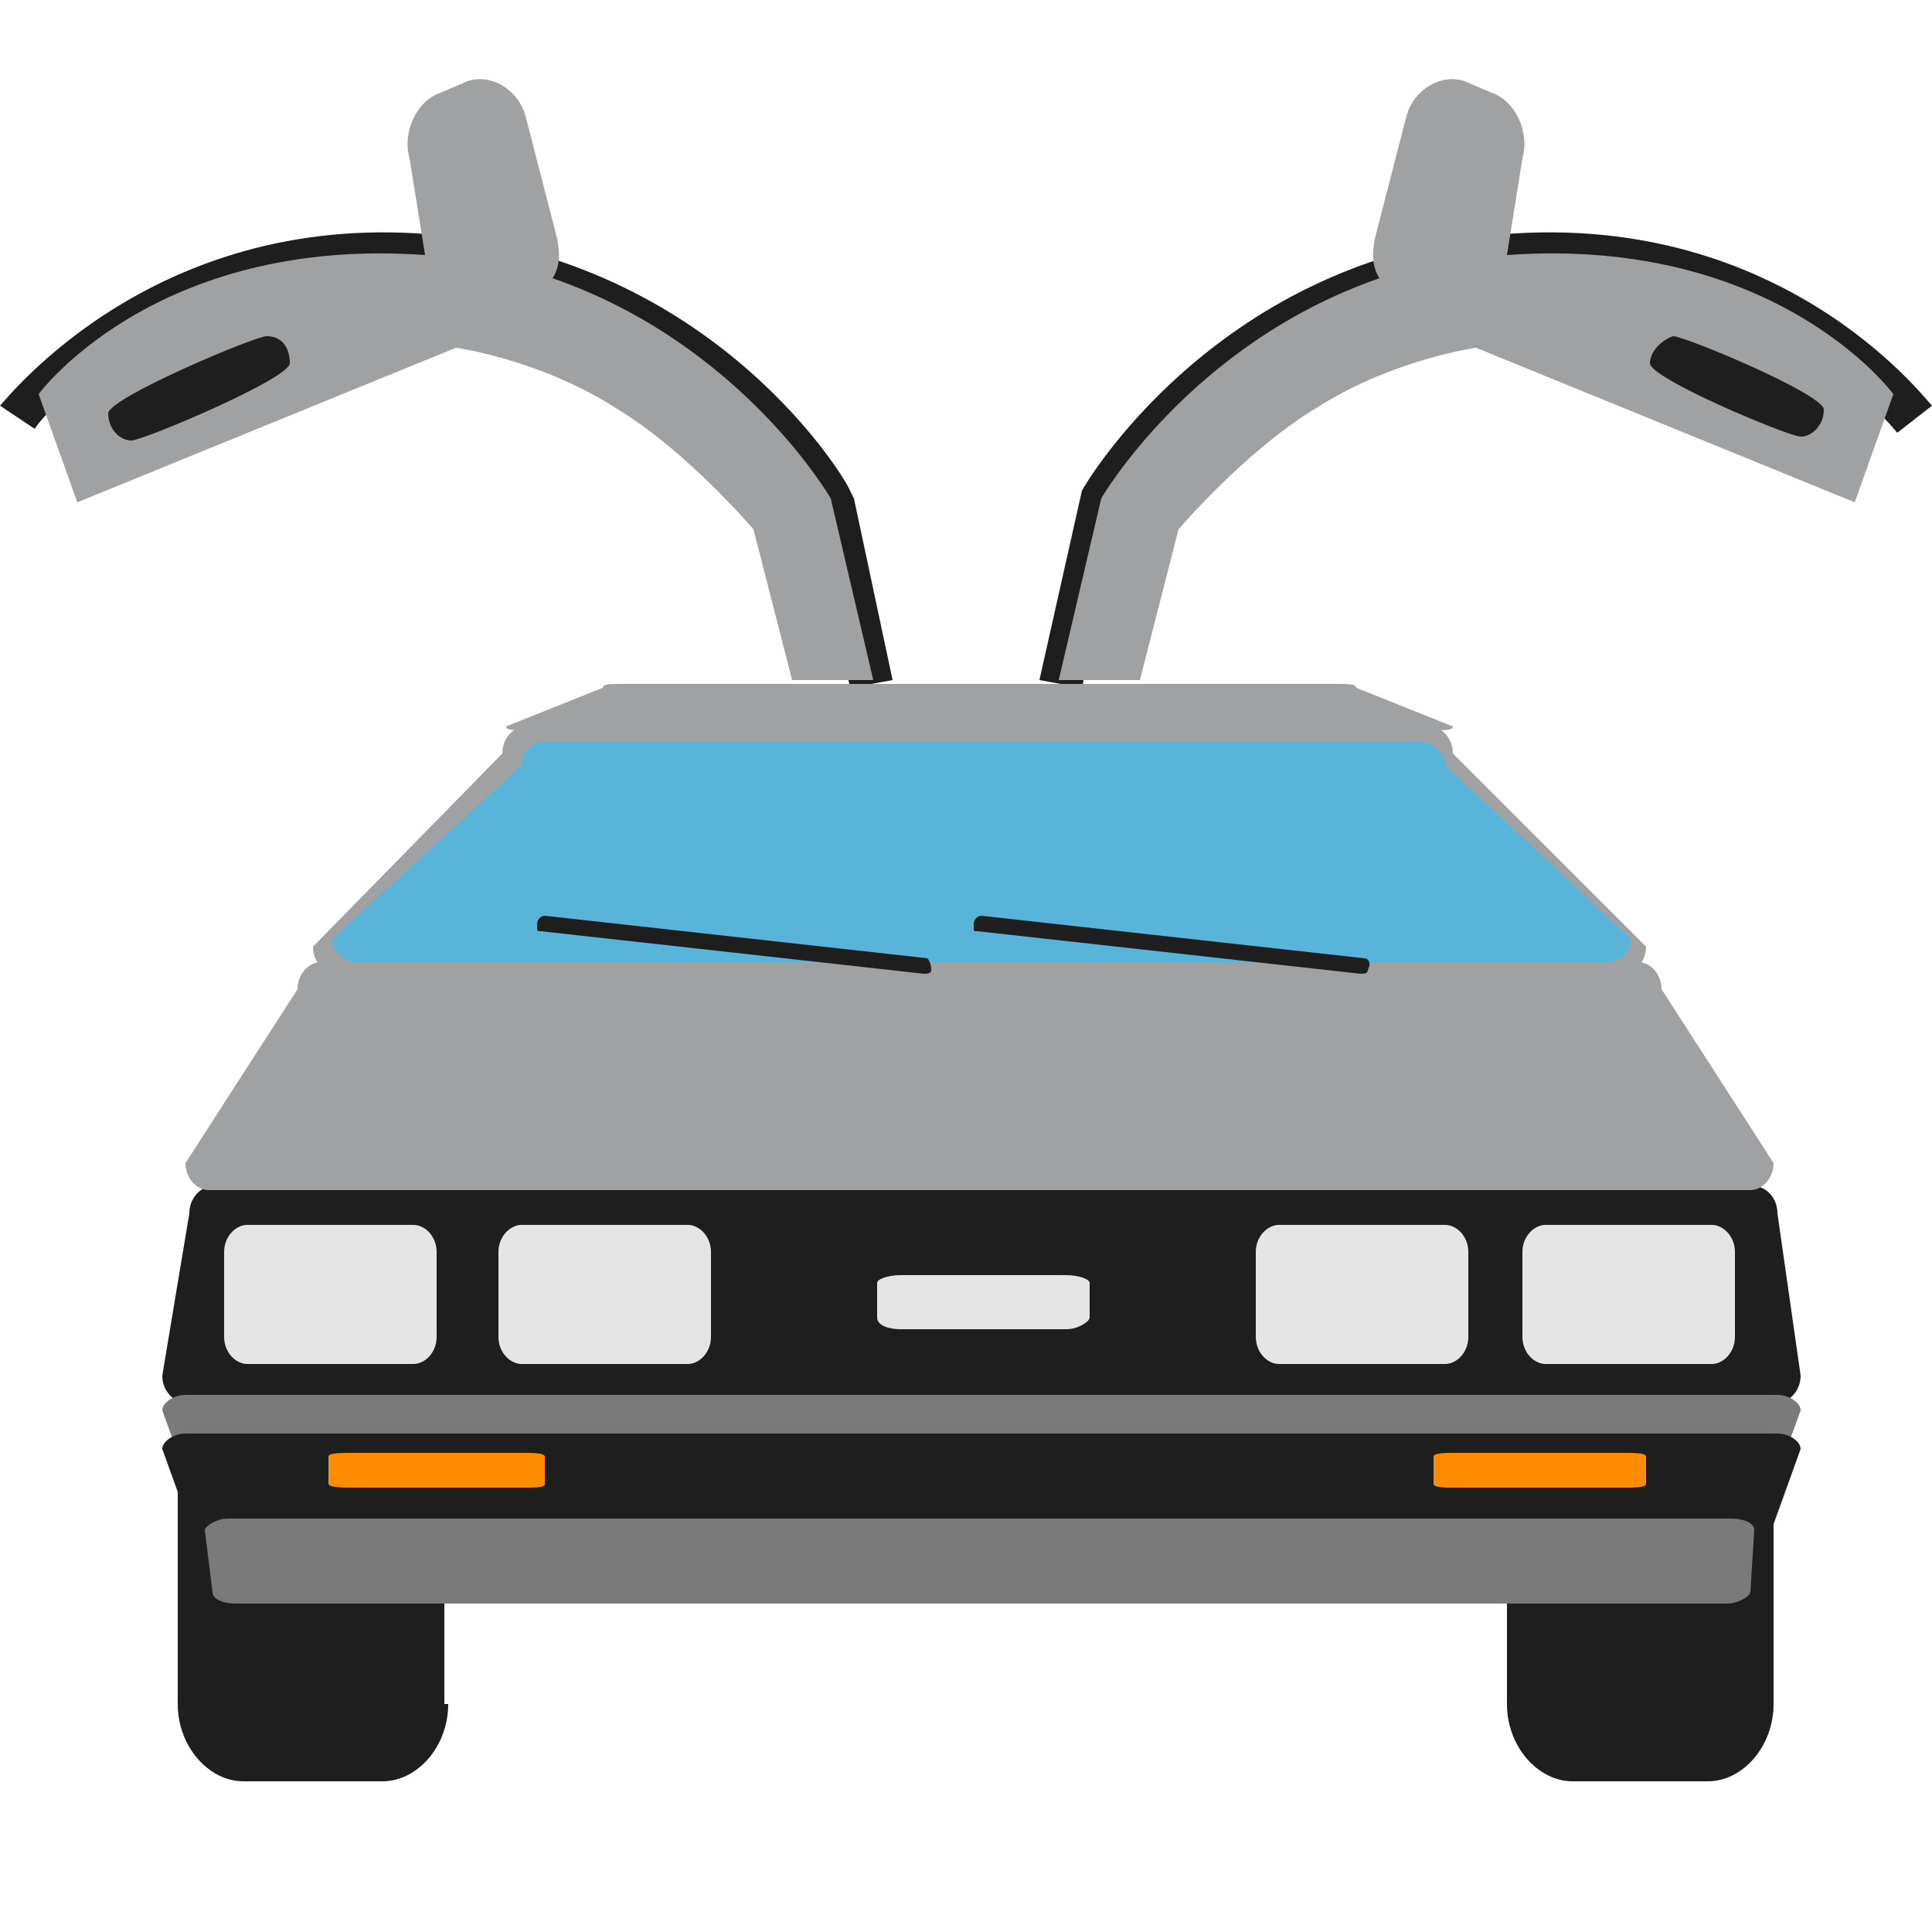 <?xml version="1.0" encoding="utf-8"?>
<!-- Generator: Adobe Illustrator 17.1.0, SVG Export Plug-In . SVG Version: 6.00 Build 0)  -->
<!DOCTYPE svg PUBLIC "-//W3C//DTD SVG 1.1//EN" "http://www.w3.org/Graphics/SVG/1.1/DTD/svg11.dtd">
<svg version="1.1" id="Layer_1" xmlns="http://www.w3.org/2000/svg" xmlns:xlink="http://www.w3.org/1999/xlink" x="0px" y="0px"
	 viewBox="0 0 50 50" enable-background="new 0 0 50 50" xml:space="preserve">
<path fill="#1E1E1E" d="M11.6,44.1c0,1.1-0.8,2-1.7,2H6.3c-0.9,0-1.7-0.9-1.7-2v-9.3c0-1.1,0.8-2,1.7-2h3.5c0.9,0,1.7,0.9,1.7,2
	V44.1z"/>
<path fill="#1E1E1E" d="M45.9,44.1c0,1.1-0.8,2-1.7,2h-3.5c-0.9,0-1.7-0.9-1.7-2v-9.3c0-1.1,0.8-2,1.7-2h3.5c0.9,0,1.7,0.9,1.7,2
	V44.1z"/>
<path fill="#1E1E1E" d="M46.6,35.6c0,0.4-0.3,0.7-0.6,0.7H4.8c-0.3,0-0.6-0.3-0.6-0.7l0.7-4.2c0-0.4,0.3-0.7,0.6-0.7h39.9
	c0.3,0,0.6,0.3,0.6,0.7L46.6,35.6z"/>
<path fill="#A0A1A2" d="M45.9,30.1c0,0.4-0.3,0.7-0.6,0.7H5.4c-0.3,0-0.6-0.3-0.6-0.7l2.9-4.5c0-0.4,0.3-0.7,0.6-0.7h34.1
	c0.3,0,0.6,0.3,0.6,0.7L45.9,30.1z"/>
<path fill="#A0A1A2" d="M42.6,24.5c0,0.4-0.3,0.7-0.6,0.7H8.7c-0.3,0-0.6-0.3-0.6-0.7l4.9-5c0-0.4,0.3-0.7,0.6-0.7h23.4
	c0.3,0,0.6,0.3,0.6,0.7L42.6,24.5z"/>
<path fill="#59B4D9" d="M42.2,24.3c0,0.4-0.3,0.6-0.6,0.6H9.2c-0.3,0-0.6-0.3-0.6-0.6l4.9-4.5c0-0.4,0.3-0.6,0.6-0.6h22.7
	c0.3,0,0.6,0.3,0.6,0.6L42.2,24.3z"/>
<path fill="#7A7A7A" d="M45.7,39c0,0.2-0.3,0.4-0.6,0.4H5.7c-0.3,0-0.6-0.2-0.6-0.4l-0.9-2.5c0-0.2,0.3-0.4,0.6-0.4H46
	c0.3,0,0.6,0.2,0.6,0.4L45.7,39z"/>
<path fill="#1E1E1E" d="M45.7,40c0,0.2-0.3,0.4-0.6,0.4H5.7c-0.3,0-0.6-0.2-0.6-0.4l-0.9-2.5c0-0.2,0.3-0.4,0.6-0.4H46
	c0.3,0,0.6,0.2,0.6,0.4L45.7,40z"/>
<path fill="#7A7A7A" d="M45.3,41.2c0,0.1-0.3,0.3-0.6,0.3H6.1c-0.3,0-0.6-0.1-0.6-0.3l-0.2-1.6c0-0.1,0.3-0.3,0.6-0.3h38.9
	c0.3,0,0.6,0.1,0.6,0.3L45.3,41.2z"/>
<path fill="#E5E5E5" d="M11.3,34.6c0,0.4-0.3,0.7-0.6,0.7H6.4c-0.3,0-0.6-0.3-0.6-0.7v-2.2c0-0.4,0.3-0.7,0.6-0.7h4.3
	c0.3,0,0.6,0.3,0.6,0.7V34.6z"/>
<path fill="#E5E5E5" d="M18.4,34.6c0,0.4-0.3,0.7-0.6,0.7h-4.3c-0.3,0-0.6-0.3-0.6-0.7v-2.2c0-0.4,0.3-0.7,0.6-0.7h4.3
	c0.3,0,0.6,0.3,0.6,0.7V34.6z"/>
<path fill="#E5E5E5" d="M28.2,34.1c0,0.1-0.3,0.3-0.6,0.3h-4.3c-0.3,0-0.6-0.1-0.6-0.3v-0.9c0-0.1,0.3-0.2,0.6-0.2h4.3
	c0.3,0,0.6,0.1,0.6,0.2V34.1z"/>
<path fill="#FF8C00" d="M14.1,38.4c0,0.1-0.2,0.1-0.6,0.1H9.2c-0.3,0-0.7,0-0.7-0.1v-0.7c0-0.1,0.3-0.1,0.7-0.1h4.3
	c0.3,0,0.6,0,0.6,0.1V38.4z"/>
<path fill="#FF8C00" d="M42.6,38.4c0,0.1-0.3,0.1-0.6,0.1h-4.3c-0.3,0-0.6,0-0.6-0.1v-0.7c0-0.1,0.3-0.1,0.6-0.1H42
	c0.3,0,0.6,0,0.6,0.1V38.4z"/>
<path fill="#E5E5E5" d="M38,34.6c0,0.4-0.3,0.7-0.6,0.7h-4.3c-0.3,0-0.6-0.3-0.6-0.7v-2.2c0-0.4,0.3-0.7,0.6-0.7h4.3
	c0.3,0,0.6,0.3,0.6,0.7V34.6z"/>
<path fill="#E5E5E5" d="M44.9,34.6c0,0.4-0.3,0.7-0.6,0.7H40c-0.3,0-0.6-0.3-0.6-0.7v-2.2c0-0.4,0.3-0.7,0.6-0.7h4.3
	c0.3,0,0.6,0.3,0.6,0.7V34.6z"/>
<g>
	<g>
		<path fill="#1E1E1E" d="M22,17.8l-1-4.7c-0.4-0.6-3.5-5.3-9.6-6c-6.8-0.7-10.5,3.9-10.5,4L0,10.5c0.2-0.2,4.1-5.2,11.5-4.4
			c7.1,0.8,10.4,6.3,10.5,6.6l0.1,0.2l1,4.7L22,17.8z"/>
	</g>
</g>
<path fill-rule="evenodd" clip-rule="evenodd" fill="#A0A1A2" d="M21.5,12.9c0,0-2.3-4-7.2-5.7c0.2-0.3,0.2-0.7,0.1-1.1L13.6,3
	c-0.2-0.7-0.9-1.1-1.5-0.9l-0.7,0.3c-0.6,0.2-1,1-0.8,1.7l0.4,2.5C4,6.1,1,10.2,1,10.2l1,2.8L11.8,9c0,0,2.2,0.3,4.2,1.6
	c1.8,1.1,3.5,3.1,3.5,3.1l1,3.9h2.1L21.5,12.9z"/>
<path fill-rule="evenodd" clip-rule="evenodd" fill="#1E1E1E" d="M7.5,9.4c0,0.4-3.8,2-4.1,2s-0.6-0.3-0.6-0.7c0-0.4,3.8-2,4.1-2
	C7.3,8.7,7.5,9,7.5,9.4z"/>
<g>
	<g>
		<path fill="#1E1E1E" d="M28,17.8l-1.1-0.2l1.1-4.9c0.1-0.2,3.4-5.8,10.5-6.6c7.5-0.8,11.3,4.2,11.5,4.4l-0.9,0.7
			c0,0-3.7-4.7-10.5-4c-6.1,0.7-9.2,5.4-9.6,6L28,17.8z"/>
	</g>
</g>
<path fill-rule="evenodd" clip-rule="evenodd" fill="#A0A1A2" d="M28.5,12.9c0,0,2.3-4,7.2-5.7c-0.2-0.3-0.2-0.7-0.1-1.1L36.4,3
	c0.2-0.7,0.9-1.1,1.5-0.9l0.7,0.3c0.6,0.2,1,1,0.8,1.7l-0.4,2.5C46,6.1,49,10.2,49,10.2l-1,2.8L38.2,9c0,0-2.2,0.3-4.2,1.6
	c-1.8,1.1-3.5,3.1-3.5,3.1l-1,3.9h-2.1L28.5,12.9z"/>
<path fill-rule="evenodd" clip-rule="evenodd" fill="#1E1E1E" d="M42.7,9.4c0,0.4,3.6,1.9,3.9,1.9c0.3,0,0.6-0.3,0.6-0.7
	c0-0.4-3.6-1.9-3.9-1.9C43,8.8,42.7,9.1,42.7,9.4z"/>
<path fill="#1E1E1E" d="M24.1,25.1c0,0.1-0.1,0.1-0.2,0.1L14,24.1c-0.1,0-0.1,0-0.1-0.1l0-0.1c0-0.1,0.1-0.2,0.2-0.2l9.9,1.1
	C24,24.8,24.1,24.9,24.1,25.1L24.1,25.1z"/>
<path fill="#1E1E1E" d="M35.4,25.1c0,0.1-0.1,0.1-0.2,0.1l-9.9-1.1c-0.1,0-0.1,0-0.1-0.1l0-0.1c0-0.1,0.1-0.2,0.2-0.2l9.9,1.1
	C35.4,24.8,35.5,24.9,35.4,25.1L35.4,25.1z"/>
<path fill="#A0A1A2" d="M37.6,18.8c0,0.1-0.2,0.1-0.5,0.1H13.6c-0.3,0-0.5,0-0.5-0.1l2.5-1c0-0.1,0.2-0.1,0.5-0.1h18.5
	c0.3,0,0.5,0,0.5,0.1L37.6,18.8z"/>
</svg>
